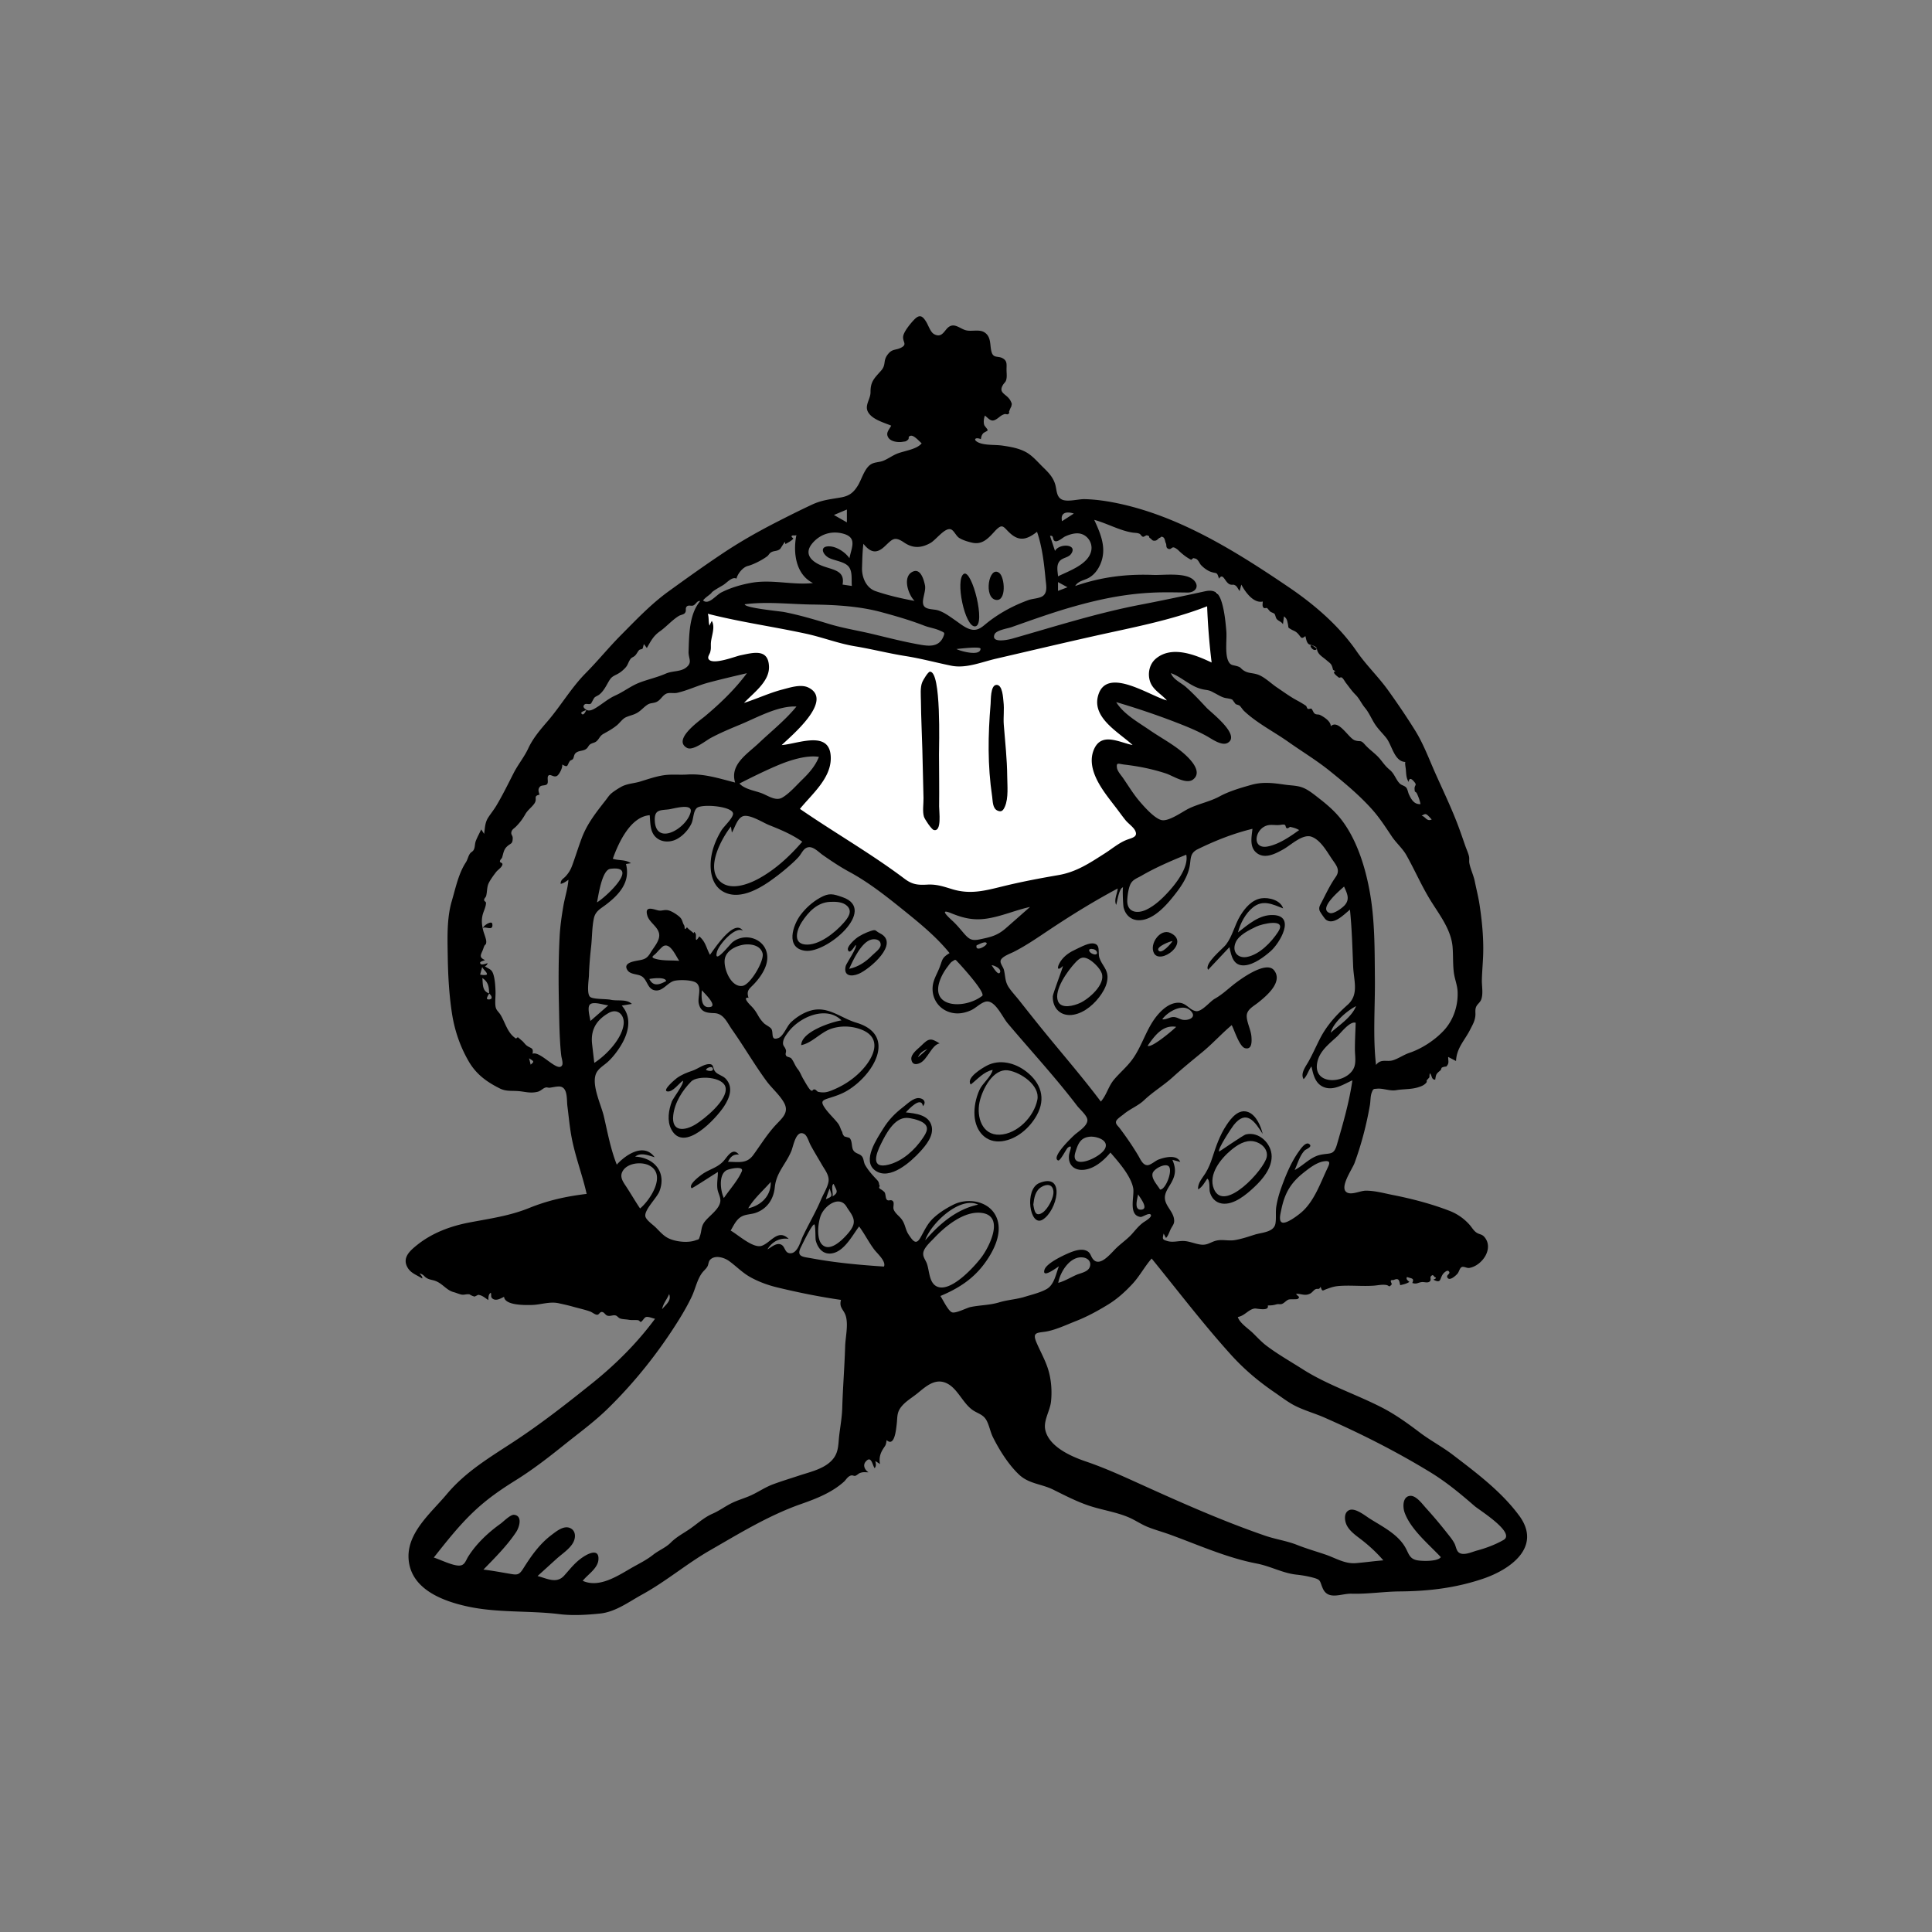 <svg id="SvgjsSvg1033" width="360" height="360" xmlns="http://www.w3.org/2000/svg" version="1.1" xmlns:xlink="http://www.w3.org/1999/xlink" xmlns:svgjs="http://svgjs.com/svgjs"><rect width="100%" height="100%" fill="#808080" stroke="none"/><defs id="SvgjsDefs1034"></defs><g id="SvgjsG1035"><svg xmlns="http://www.w3.org/2000/svg" viewBox="0 0 1024 768" width="360" height="360"><g fill="none" fill-rule="evenodd"><path fill="#ffffff" d="M372.117 194.471 370 229.065c4.539-1.307 33.41-9.802 31.628-1.189-1.28 6.178-9.397 12.86-13.533 17.162a298.457 298.457 0 0 1-11.745 11.56 548.743 548.743 0 0 1 22.338-8.01c5.677-1.896 11.396-3.746 17.213-5.167 2.159-.528 7.99-2.681 10.03-1.213 5.36 3.858-23.724 32.27-27.708 36.276 5.633-2.62 11.402-5 17.268-7.042 4.236-1.474 17.322-7.109 21.07-2.297 4.012 5.148-5.927 16.97-8.684 20.717-3.95 5.37-8.23 10.523-12.72 15.45 18.665 16.764 40.599 31.686 63.942 40.96 17.115 6.8 33.928 8.532 51.988 4.8 18.554-3.834 36.348-11.187 53.263-19.594 9.934-4.938 19.737-10.28 29.076-16.283a398.523 398.523 0 0 1-11.22-14.318c-5.183-6.93-11.554-14.502-14.51-22.752-2.892-8.074 7.96-6.498 13.165-6.06 7.538.636 15.056 1.983 22.443 3.595a364.967 364.967 0 0 1-15.377-11.312c-6.55-5.084-15.287-10.832-19.574-18.146-3.77-6.432 4.504-4.807 8.33-3.965 9.122 2.01 17.998 5.434 26.698 8.774a516.116 516.116 0 0 1 18.974 7.706 197.941 197.941 0 0 1-11.27-10.606c-4.86-4.941-11.413-10.976-13.592-17.78-4.437-13.858 25.41-3.405 30.507-1.266L645.177 186 526.61 217.551c-4.27 1.137-9.616 3.612-14.07 3.744-4.035.12-8.908-1.696-12.842-2.447l-71.52-13.665-56.061-10.712" class="colorFF5678 svgShape"></path><g fill="#000000" class="color000 svgShape"><path d="M796.896 688.215c-4.267 2.442-9.265 4.327-14.005 5.591-2.784.744-7.384 3.039-9.83.936-1.174-1.01-1.443-3.304-2.136-4.633-1.096-2.105-2.655-3.922-4.115-5.782a238.047 238.047 0 0 0-11.074-13.097c-1.826-2.01-5.161-6.7-8.378-6.392-4.01.385-3.914 5.935-2.909 8.771 3.2 9.028 12.885 16.898 19.212 23.7-1.609 2.475-10.443 2.18-12.896 1.601-3.746-.884-4.125-3.551-5.834-6.602-3.998-7.13-12.109-11.118-18.776-15.309-2.43-1.53-7.597-5.765-10.765-4.7-3.002 1.01-2.872 4.846-1.916 7.35 1.444 3.785 5.553 6.41 8.592 8.802 4.052 3.189 7.757 6.659 11.133 10.562-4.867.397-9.716 1.083-14.57 1.483-5.871.484-10.764-2.737-16.17-4.563-5.02-1.697-10.025-3.132-14.963-5.087-5.544-2.196-11.352-2.96-16.945-4.887-21.949-7.559-43.455-17.067-64.606-26.65-10.078-4.568-19.95-9.137-30.45-12.711-7.654-2.605-19.68-7.797-21.51-16.913-.966-4.817 2.553-9.997 3.072-14.81.608-5.66.13-11.89-1.595-17.322-1.52-4.785-4.04-9.217-6.025-13.811-2.313-5.355-.242-5.268 4.251-5.877 5.378-.73 11.654-3.757 16.709-5.728 5.823-2.273 11.596-5.447 16.929-8.712 4.824-2.952 9.021-6.758 12.861-10.89 3.907-4.205 6.436-9.187 10.213-13.495 13.94 17.143 27.188 34.547 42 50.949 6.99 7.742 14.592 14.143 23.207 20.03 3.597 2.46 7.166 5.266 11.085 7.21 4.901 2.432 10.38 3.941 15.417 6.161 19.314 8.51 37.747 17.813 55.765 28.794 8.717 5.311 16.033 11.4 23.708 18.064 2.39 2.075 21.96 14.164 15.314 17.967m-226.567-140.44c-3.121 1.414-6.096 3.25-9.426 4.158.944-5.744 6.304-14.408 13.176-13.455 2.626.364 4.606 2.403 3.453 5.214-1.05 2.554-4.98 3.077-7.203 4.083M353.076 391.982c-3.538 1.953-6.835 3.091-8.91-1.102 1.537-.308 8.518-1.239 8.91 1.102m-5.891-11.855c-2.734-.829-.548-1.7.393-2.702.733-.778 3.16-3.51 4.01-3.961 3.75-1.987 6.65 5.406 8.443 7.806-4.246-.378-8.713.11-12.846-1.143m29.237 25.598c-5.183.879-4.608-5.606-4.453-8.891 1.093 1.334 8.494 8.207 4.453 8.891m17.176-11.2c-6.319 1.066-10.494-9.851-9.361-14.626.996-4.207 5.894-6.556 9.792-7.176 3.778-.602 9.039.22 10.161 4.577.992 3.851-6.38 16.514-10.592 17.225M543.17 559.328c-4.54 1.395-8.99 1.571-13.554 2.94-5.178 1.555-9.97 1.417-15.16 2.475-2.11.43-7.805 3.505-9.864 2.818-2.04-.68-4.992-7.01-6.164-8.656 9.18-3.816 17.012-8.743 23.063-16.784 4.811-6.394 9.971-15.973 6.944-24.226-3.414-9.304-15.182-11.324-23.028-7.437-3.712 1.837-7.391 4.122-10.452 6.923-3.499 3.202-4.875 6.698-7.142 10.647-2.292 3.994-3.9 1.772-6.192-1.62-1.957-2.899-1.702-5.826-4.148-8.687-1.248-1.46-3.18-2.868-3.832-4.753-.413-1.195.457-3.314-.326-4.255-1.101-1.322-2.441.231-3.364-.95-.67-.856-.45-2.811-1.143-3.884a9.621 9.621 0 0 0-2.007-1.563c-.896-.442-1.059-.996-.49-1.661-.713-1.32-.027-1.764-1.552-3.368-2.378-2.5-4.546-4.897-6.239-7.849-.773-1.35-.697-3.354-1.658-4.523-1.319-1.606-3.516-1.365-4.65-3.352-1.01-1.77-.334-4.867-2-6.475-.878-.25-1.757-.497-2.636-.74a3.799 3.799 0 0 1-1.157-2.34c-.925-1.424-1.11-3.097-2.277-4.602-2.236-2.878-5.243-5.537-7.218-8.571-2.076-3.19-.975-3.727 2.631-4.868 3.252-1.031 6.222-1.987 9.237-3.741 13.937-8.111 27.15-29.626 5.028-36.2-8.21-2.438-14.953-8.998-24.056-6.42-3.946 1.119-7.69 3.498-10.633 6.322-2.034 1.953-3.918 7.174-6.415 8.174-4.49 1.798-2.592-2.694-3.866-4.758-.609-.985-3.058-2.12-3.966-3.017a17.586 17.586 0 0 1-2.835-3.678c-1.373-2.413-2.213-3.758-4.193-5.723-.746-.742-4.473-4.574-1.112-4.073-1.361-4.149.625-4.773 3.37-7.804 3.225-3.56 6.554-8.505 6.573-13.492.037-9.575-11.31-13.865-18.435-8.182-1.45 1.157-10.026 12.321-8.27 5.201.945-3.84 9.705-13.864 13.766-11.27-4.551-6.633-15.006 9.473-17.446 12.768-2.078-3.825-2.225-6.818-5.663-9.78-2.799 4.49-1.321-.417-1.938-1.414-1.333-2.154-.601.31-1.324-.456-.9-.953-2.317-1.704-3.275-2.966-1.64 2.226-.985-.169-1.488-1-1.175-1.945-.72-3.071-2.735-4.762-1.466-1.23-4.354-3.138-6.327-3.313-2.275-.202-2.905.67-5.223.025-2.95-.82-6.66-2.08-5.233 2.853 1.037 3.584 5.25 5.62 6.174 9.283.93 3.686-2.716 7.401-4.484 10.423-2.271 3.877-4.128 3.56-8.242 4.435-2.629.559-6.138 1.754-3.883 4.943 1.61 2.28 5.384 1.799 7.51 3.149 2.98 1.892 2.938 6.558 6.743 7.37 4.19.894 6.59-3.771 10.123-4.898 2.512-.801 10.294-.712 12.27 1.174 2.695 2.57.367 7.48 1.045 10.673 1.009 4.735 4.212 5.024 8.263 5.176 4.987.186 6.74 4.974 9.422 8.773 6.282 8.896 11.742 18.38 18.177 27.158 2.849 3.887 7.016 7.345 9.348 11.563 2.88 5.21-1.118 8.214-4.57 11.953-4.508 4.886-7.874 10.446-11.785 15.787-3.475 4.746-7.794 3.564-13.347 3.564 1.237-2.551 2.726-4.142 5.771-3.833-3.184-3.887-5.73.56-7.795 3.022-2.988 3.563-6.883 4.422-10.72 6.765-1.359.828-8.754 6.2-6.507 8.034.255.208 12.497-7.845 13.891-8.584 0 2.973-.65 6.062-.233 9.018.305 2.168 1.83 4.43 1.504 6.683-.615 4.255-6.114 7.607-8.474 10.922-1.777 2.495-1.348 4.463-2.252 7.141-.825 2.443-.392 1.704-2.447 2.459-4.184 1.537-11.227.708-15.016-1.478-2.352-1.356-4.155-3.5-6.066-5.39-1.44-1.424-5.06-3.857-5.459-5.85-.686-3.432 6.127-9.808 7.475-13.348 3.808-9.99-2.722-17.755-12.884-18.322 3.132-2.416 7.014-.596 10.315.326-5.643-7.82-15.282-1.385-20.069 3.93-3.27-8.269-4.848-16.99-6.846-25.614-1.361-5.87-6.542-16.35-4.231-22.395 1.117-2.922 4.27-4.552 6.452-6.578 2.479-2.303 4.602-5.056 6.414-7.907 4.27-6.714 6.735-15.19.856-21.807l5.36-.88c-2.906-2.731-7.49-1.4-11.26-2.21-2.392-.514-9.276-.181-10.873-1.535-1.921-1.628-.69-9.118-.62-11.335.157-5.18.59-10.161 1.162-15.31.542-4.865.433-10.12 1.438-14.9.816-3.878 3.424-5.06 6.433-7.345 7.192-5.465 13.053-12.112 10.597-21.53l2.61-.414c-2.814-2.035-6.455-1.295-9.585-2.37 2.874-8.091 9.231-22.313 19.553-23.079.355 3.617.112 7.918 2.552 10.912 2.778 3.408 7.654 3.752 11.417 1.949 3.415-1.638 6.62-5.108 8.194-8.536 1.065-2.32.873-6.245 2.742-8.084 2.507-2.468 19.787-.98 19.258 3.185-.312 2.448-4.932 6.563-6.224 8.733-2.364 3.971-4.256 8.266-5.124 12.827-1.317 6.926-.554 16.069 6.479 19.71 7.999 4.142 17.747-1.124 24.307-5.674a115.175 115.175 0 0 0 10.381-8.15c1.753-1.54 3.514-3.129 5.06-4.88 1.14-1.295 2.051-3.38 3.455-4.349 3.317-2.288 6.568 1.594 9.375 3.555 4.572 3.195 9.121 6.228 14.029 8.887 9.958 5.394 19.064 12.54 27.868 19.635 8.857 7.137 17.988 14.48 25.162 23.37-4.345 2.673-3.57 3.368-5.503 8.136-1.372 3.383-3.262 6.263-3.48 10.023-.377 6.488 3.788 12.017 10.11 13.453 3.536.804 6.904.16 10.18-1.285 2.545-1.123 5.082-3.889 7.742-4.576 4.944-1.275 8.9 8.065 11.671 11.355 12.308 14.611 25.318 28.645 36.908 43.853 1.283 1.684 5.096 4.974 5.406 7.204.445 3.203-4.593 6.254-6.682 8.09-1.098.964-12.734 11.91-8.827 13.65 1.114.496 4.374-6.22 5.19-6.795 3.051-2.15.743 2.065.561 4.196-.455 5.296 3.183 8.182 8.296 7.51 5.457-.716 10.314-5.023 13.691-9.092 4.231 4.901 10.846 12.31 12.07 18.857.781 4.182-2.838 14.419 3.918 15.272 1.031.13 4.763-2.639 5.459-1.067.58 1.312-3.454 3.555-4.036 3.99-2.486 1.855-3.988 3.843-5.995 6.091-2.356 2.639-5.576 4.862-8.227 7.39-2.793 2.663-8.318 9.897-12.003 6.403-1.852-1.757-1.365-4.053-4.332-5.084-2.702-.939-6.125.251-8.635 1.293-2.827 1.17-12.136 5.447-13.17 8.968-1.424 4.855 6.27-.982 7.638-1.835-1.56 3.96-2.422 9.694-6.395 12.004-3.301 1.92-8.049 3.048-11.67 4.16m-52.769-29.953c2.642-8.491 18.222-23.631 28.069-18.896-11.476 2.405-20.583 10.26-28.069 18.896m5.826 24.317c-3.84-2.14-3.633-8.356-4.973-11.993-.77-2.086-2.309-3.61-1.856-5.926.53-2.715 3.992-5.733 5.835-7.69 5.8-6.163 16.008-14.584 25.344-13.171 11.883 1.798 3.827 17.753-.22 23.246-3.448 4.684-16.737 19.654-24.13 15.534m-27.722-10.385c-12.85-.858-25.658-2.007-38.334-4.366-4.494-.836-8.26-.713-5.688-5.88.85-1.705 5.968-12.393 7.124-12.087.685.182.529 7.528.73 8.37.908 3.782 3.456 7.306 7.752 7.066 7.029-.392 11.56-9.48 15.26-14.358 2.965 3.986 5.111 8.415 8.091 12.334 1.425 1.874 6.384 6.233 5.065 8.921m-75.342-50.445c-2.156 4.947-6.492 9.653-9.508 14.135-1.705-3.61-2.904-11.895 1.14-14.564 1.53-1.009 9.731-2.7 8.368.429m44.57 14.732a80.334 80.334 0 0 1 1.984-5.649c1.257 3.958 1.9 4.075-1.983 5.65m11 4.052c1.56 2.644 4.16 5.244 3.752 8.565-.31 2.516-2.583 5.094-4.207 6.847-2.688 2.9-8.642 8.468-12.536 4.616-3.253-3.217-2.12-12.063-.607-15.683 2.16-5.172 9.88-10.643 13.598-4.345m-7.632-5.418c.894-.355-.984-6.126.76-6.7 1.52 3.466 2.952 4.404-.76 6.7m-24.556-77.663c-.58-2.13-1.907-2.04-1.429-4.672.314-1.726 1.684-3.569 2.723-4.936 2.07-2.726 4.803-4.973 7.757-6.674 6.237-3.59 14.801-5.08 20.385.54-5.22.823-21.223 5.976-21.325 13.116 5.805-1.118 10.37-6.95 16.192-8.786 4.779-1.51 9.961-1.403 14.715.19 13.013 4.358 7.602 15.606.257 22.911-4.36 4.338-9.588 7.576-15.303 9.81-2.645 1.035-4.268 1.149-6.868.63-.487-.098-1.056-1.001-1.64-1.195-1.45-.48-1.03 1.148-2.225.416-1.043-.637-3.267-4.752-3.976-5.93-1.129-1.876-1.655-3.7-3.04-5.411-1.388-1.713-2.063-4.008-3.346-5.558-.616-.746-2.305-.716-2.758-1.443-.68-1.093.186-1.89-.119-3.008m-19.985 83.882c2.958-5.14 8.018-9.502 11.933-13.993.24 7.382-5.053 12.437-11.933 13.993m3.997 2.373c6.108-2.149 9.473-7.291 10.096-13.525.79-7.897 5.749-12.042 8.734-19.136 1.145-2.719 2.479-11.666 6.916-9.105 1.522.878 2.425 4.182 3.218 5.674 1.919 3.61 4.1 7.11 6.136 10.655 1.657 2.887 4.141 5.789 3.41 9.264-.638 3.03-2.69 6.257-3.89 9.114-2.838 6.747-6.565 12.962-9.679 19.56-1.256 2.663-2.743 8.966-6.579 8.934-3.036-.026-2.697-3.345-4.696-4.483-2.523-1.436-5.392 1.297-7.465 2.43 2.387-4.03 6.56-6.313 11.25-5.554-5.616-5.593-9.41 1.954-14.23 3.634-4.568 1.593-12.67-5.918-16.515-8.047 1.471-2.49 2.8-5.538 5.33-7.176 2.4-1.556 5.344-1.317 7.964-2.239m-49.658 51.113c.669-3.22 2.559-5.124 3.757-8.049 1.39 3.546-1.864 5.638-3.757 8.049m97.042 19.762c-.328 10.845-1.214 21.661-1.534 32.51-.147 5.002-1.033 9.774-1.62 14.719-.498 4.182-.245 8.289-2.877 11.862-4.15 5.632-12.219 7.251-18.483 9.338-4.6 1.532-9.253 2.922-13.796 4.624-4.088 1.532-7.382 3.853-11.27 5.674-3.476 1.629-7.23 2.594-10.69 4.33-3.58 1.796-6.41 3.983-10.086 5.582-4.402 1.913-8.03 5.317-11.944 8.02-3.446 2.378-7.092 4.215-10.057 7.206-2.78 2.807-6.299 4.037-9.45 6.53-3.33 2.637-6.817 4.35-10.497 6.418-7.54 4.237-17.71 11.472-26.783 7.356 2.595-3.314 7.906-6.499 8.31-11.065.525-5.949-4.652-3.76-7.65-1.86-4.541 2.877-7.053 6.35-10.51 10.185-4.041 4.482-9.146 1.466-14.09.206 3.38-3.044 6.734-6.116 10.109-9.165 2.85-2.573 7.209-5.356 8.944-8.915 1.24-2.545 1.18-6.032-1.813-7.353-3.348-1.477-7.134 1.638-9.614 3.493-6.582 4.925-10.917 11.17-15.24 18.024-2.298 3.644-3.357 3.365-7.587 2.636-4.482-.772-8.964-1.595-13.483-2.136 5.986-6.148 12.676-12.809 17.404-20.002 1.532-2.331 3.53-8.474-1.137-9.04-1.923-.232-5.752 3.7-7.235 4.76-6.483 4.634-12.716 10.479-17.012 17.244-1.419 2.233-1.864 4.717-4.61 4.902-3.592.243-10.264-3.184-13.728-4.243 6.62-8.346 13.194-16.752 20.93-24.112 7.106-6.763 14.195-11.676 22.507-16.863 8.908-5.561 17.206-11.962 25.384-18.53 7.829-6.289 16.007-12.22 23.213-19.24 14.395-14.025 27.216-30.153 37.833-47.208 2.484-3.99 4.823-8.085 6.844-12.331 1.899-3.988 2.774-8.757 5.337-12.383.885-1.254 2.133-2.185 2.922-3.492.744-1.232.492-2.72 1.627-3.81 2.625-2.52 7.405-1 9.858.766 3.946 2.84 7.138 6.288 11.475 8.666 4.362 2.391 9.08 4.13 13.91 5.305 11.288 2.745 22.48 4.997 33.98 6.665-1.184 4.388 1.722 5.08 2.685 9.028 1.169 4.792-.33 10.819-.476 15.699M339.25 512.512c-2.56-3.802-4.843-7.778-7.359-11.606-1.532-2.33-3.43-4.834-2.121-7.685 2.205-4.806 9.986-5.662 14.208-3.566 9.599 4.763.682 18.383-4.728 22.857m-25.407-86.968c-.884-7.432 1.958-12.705 8.682-16.602 4.792-2.778 8.65 1.018 7.996 6.081-.995 7.714-9.238 16.294-15.529 20.319-.41-3.262-.76-6.533-1.15-9.798m-1.024-21.265c1.983-1.575 7.295.434 9.593.571l-9.482 8.284c-.207-1.895-1.94-7.402-.111-8.855M323.48 332.5c15.992-2.08-2.417 15.083-7.052 17.773.754-3.652 2.607-17.194 7.052-17.773m42.574-30.047c-2.147 8.796-18.841 18.392-19.016 3.984-.064-5.369 2.951-4.935 7.353-5.45 2.51-.293 12.89-3.562 11.663 1.466m-57.663 13.622c-1.874 4.919-3.377 9.965-5.214 14.89-.814 2.18-1.771 3.68-3.287 5.407-1.269 1.445-2.779 1.81-2.729 4.093 1.59-.307 2.834-1.255 4.118-2.168-.311 4.527-1.911 9.399-2.686 13.91-.928 5.412-1.7 10.825-1.988 16.312-.622 11.932-.627 23.82-.365 35.759.134 6.083.194 12.17.522 18.246.164 3.023.35 6.059.723 9.063.152 1.213 1.032 3.796.488 4.932-2.136 4.463-11.598-7.795-15.707-5.996.591-3.396-.772-2.653-3.05-4.323-1.102-.81-1.82-2.186-2.97-2.908a7.215 7.215 0 0 0-1.149-1.001c-.475-.649-.977-.58-1.504.206-4.63-2.767-5.826-8.665-8.31-12.632-1.279-2.04-2.514-2.358-2.732-5.179-.189-2.458.181-4.962.081-7.43-.113-2.784-.276-5.854-1.057-8.55-.906-3.13-2.153-2.874-4.582-4.542.748-.328 1.242-.877 1.48-1.65-.775.139-3.132 1.1-3.718.409-1.152-1.357 1.566-1.538 2.28-2.08-3.047-1.353-2.391-2.465-1.291-4.944.311-.702.608-1.75.873-2.341.578-1.293.91-.474 1.102-2.08.181-1.53-1.176-4.541-1.576-6.172-.67-2.736-1.041-5.1-.439-7.95.488-2.309 1.8-4.399 1.892-6.772.026-.667-.99-.888-1.003-1.531-.02-.94.858-1.354 1.086-2.223.583-2.224.32-4.576 1.317-6.686.897-1.896 2.709-4.348 3.991-6.003.89-1.146 3.07-2.438 3.309-3.951.158-1.003-1.403-.887-1.334-1.643.095-1.023.953-1.354 1.188-2.114.65-2.085.812-4.09 2.49-5.688 2.112-2.012 3.03-1.17 3.117-4.488.042-1.619-1.253-1.868-.559-3.735.377-1.013 1.49-1.611 2.2-2.33 2.112-2.13 3.536-4.022 5.04-6.655 1.33-2.325 3.451-3.679 4.814-5.687 1.774-2.618-.879-3.916 2.722-4.655-.512-1.625-1.056-2.939.291-4.315.85-.868 3.005-.337 3.757-1.34.862-1.153-.412-3.884.887-4.632 1.056-.607 2.637 1.266 4.297.339 1.264-.707 3.174-4.61 2.767-6.043 3.27 1.839 2.455.572 4.02-1.788.35-.529 1.414-.646 1.716-1.18.604-1.068.466-2.156 1.337-3.024 1.45-1.444 3.823-1.073 5.419-2.105 1.319-.852 1.25-1.77 2.301-2.575.9-.687 2.376-.82 3.25-1.53 1.713-1.396 1.73-2.868 3.871-4.07 2.537-1.421 4.784-2.63 7.092-4.516 1.504-1.228 2.932-3.406 4.692-4.217 2.434-1.121 4.33-1.2 6.711-2.8 1.72-1.156 3.348-3.064 5.037-4.04 1.275-.733 2.169-.575 3.775-1.03 2.89-.82 3.595-3.544 5.953-4.653 1.619-.761 3.976-.064 5.754-.464 5.532-1.242 10.997-3.921 16.549-5.405 6.776-1.81 13.6-3.396 20.43-4.997-6.276 8.505-14.268 16.179-22.374 22.934-2.66 2.217-17.24 12.326-9.382 16.643 3.155 1.732 10.008-3.864 12.555-5.232 5.129-2.755 10.441-4.96 15.813-7.188 8.686-3.603 19.998-10.01 29.651-9.495-5.876 7.209-13.211 12.996-19.932 19.365-6.176 5.852-15.482 11.342-12.57 20.921-8.675-2.207-16.467-4.816-25.487-4.238-4.04.259-8.083-.227-12.104.339-4.374.618-8.492 2.082-12.695 3.366-3.325 1.015-6.999 1.095-10.058 2.784-1.478.817-3.306 1.983-4.634 2.996-1.77 1.351-2.173 2.246-3.564 4.026-4.96 6.352-9.76 12.306-12.708 20.044M281.26 436.295c-.271-1.1-.517-2.102-.828-3.358 2.762 1.7 2.762 1.7.828 3.358m-20.867-35.013c-.34.47-1.77.621-2.185.215-.517-.505.842-2.471 1.06-2.89.539.414 1.779 1.769 1.125 2.675m-5.911-12.743 1.097-4.027c.45 1.244 2.473 2.62 2.518 3.805.028.786-3.215.395-3.615.222m1.173 1.841c3.168 2.086 3.5 4.547 3.594 8.147-3.791-1.256-3.247-4.926-3.594-8.147m55.095-142.06c-.32.866-1.677 3.563-2.671 1.677-.318-.604 2.01-1.428 2.671-1.676m-.91-2.94c.784-.706 2.362.172 3.248-.398.62-.4.415-.806.707-1.043.058-.048.902-1.756 1.248-2.144.61-.681 1.943-1.106 2.685-1.722 2.075-1.72 3.246-3.98 4.552-6.28 1.557-2.747 2.054-3.065 4.566-4.323 1.732-.866 3.074-1.927 4.483-3.401 1.624-1.697 1.505-2.912 2.838-4.767.659-.915 1.607-1.029 2.374-1.767.92-.883 1.387-2.119 2.238-3.01.367-.386 1.547-.385 1.77-.715.283-.418.504-2.089.77-2.397l1.523 2.058c2.002-3.52 3.463-6.43 6.81-8.773 3.517-2.46 6.552-6.06 10.186-8.264.817-.495 2.481-.703 3.105-1.433 1.055-1.235.141-2.333.91-3.382.874-1.188 2.566-.226 3.676-.738 1.405-.649 1.807-2.543 3.615-2.335-5.947 7.037-5.873 17.985-6.188 26.774-.137 3.787 2.248 5.696-1.273 8.475-2.995 2.364-7.218 1.662-10.76 3.218-4.446 1.954-9.201 2.993-13.738 4.696-4.693 1.76-8.466 4.844-12.982 6.884-3.982 1.798-6.702 4.354-10.345 6.574-1.354.825-3.451 2.023-5.066 1.037-1.011-.618-2.271-1.633-.951-2.824m67.175-59c.258-1 5.335-3.627 6.584-4.484 1.874-1.289 4.649-4.435 6.741-3.185.725-2.904 3.554-6.135 6.053-6.75 2.773-.684 7.53-3.061 10.257-5.137.797-.606 1.06-1.492 1.997-2.06 1.633-.99 3.252-.45 4.825-1.8.24-.206 2.416-3.799 2.502-3.764.111.385.213.775.301 1.167 1.651-.916 3.122-1.644 4.15-2.813.234-.265-1.279-.954-.801-1.478.585-.643 1.89.076 2.48-.534-1.837 9.124-.469 20.868 8.788 25.494-11.008 1.19-21.76-2.12-32.904-.088-5.334.974-10.757 2.571-15.61 5.025-2.972 1.504-6.774 6.889-9.733 4.274 1.174-1.566 2.966-2.539 4.37-3.867m53.412-26.25c4.117-5.034 10.36-7.026 16.65-5.223 7.361 2.111 4.256 7.255 3.144 12.967-2.124-3.115-6.726-6.204-10.645-6.298-5.556-.132-3.456 4.497-.12 6.156 3.033 1.506 8.235 1.926 10.406 4.667 2.113 2.666 1.303 7.027 1.644 10.171l-4.93-.732c1.38-7.34-4.689-7.695-10.347-9.764-5.718-2.09-10.486-6.213-5.802-11.943m18.44-18.072v6.81l-6.869-3.914c2.29-.965 4.58-1.93 6.868-2.896m18.4 54.422c7.644 2.072 15.235 4.263 22.583 7.121 2.668 1.038 5.591 1.405 8.206 2.577 2.49 1.115 2.864 1 1.978 3.181-2.48 6.114-8.358 5.058-13.507 4.123-8.06-1.464-15.953-3.494-23.912-5.404-7.78-1.865-15.724-3.088-23.386-5.427-7.863-2.398-15.525-4.67-23.613-6.254-2.36-.462-21.032-2.175-20.89-4.126 11.76-1.528 23.866-.023 35.678.136 12.275.165 24.957.846 36.864 4.073m-10.376-23.649c.146-4.204.205-8.42.727-12.6 3.498 4.318 6.656 5.611 11.066 1.564 4.222-3.875 5.164-5.895 10.517-2.252 4.64 3.159 9.03 3.013 13.959.248 3.006-1.687 7.837-8.579 10.997-7.16 1.505.676 2.61 3.402 4.13 4.405 1.907 1.256 4.84 2.128 7.063 2.616 5.252 1.15 8.38-2.227 11.676-5.84 4.78-5.238 4.64-2.196 9.072 1.437 4.942 4.051 9.075 2.072 13.55-1.386 2.727 7.989 3.747 16.713 4.518 25.088.26 2.828 1.23 6.843-1.31 8.843-1.79 1.41-5.59 1.465-7.746 2.244-7.705 2.786-15.109 6.739-21.553 11.799-2.51 1.97-4.7 4.385-8.13 3.936-3.27-.428-6.448-3.165-9.078-4.973-2.854-1.96-5.742-4.186-9.077-5.278-1.953-.64-5.082-.408-6.791-1.581-3.178-2.182.562-7.904-.23-11.745-.599-2.916-2.277-8.996-6.293-7.287-5.977 2.543-2.499 12.471.788 15.57-6.724-1.194-14.168-2.938-20.653-5.154-5.009-1.711-7.382-7.367-7.202-12.494m112.766 20.475c13.803-3.876 26.718-6.49 41.082-7.195 6.359-.313 12.514-.115 18.802-.058 3.62.033 6.377-2.886 3.486-6.244-4.002-4.65-16.21-2.88-21.619-3.088-14.498-.56-27.791 1.088-41.522 5.867 1.452-2.675 4.94-3.022 7.331-4.405 2.932-1.698 4.926-4.495 6.18-7.599 3.259-8.072-.022-15.68-3.432-23.054 6.698 1.802 13.627 5.748 20.361 6.75 1.413.21 2.318.075 3.567.59.767.314 1.009 1.404 1.959 1.642.459.116 1.562-.922 2.08-.775 2.052.58.43.734 1.727 1.573 1.029.666.945 1.524 2.833 1.209.837-.138 1.745-1.433 2.186-1.468.562-.046.432-.73 1.292-.53 1.564.363 1.426 2.378 1.947 3.37.556 1.056-.234 2.46 1.454 3.037 1.261.433 1.578-.9 2.65-.804.652.058 2.004.997 2.579 1.568 1.854 1.842 4.391 3.875 6.883 5.074-.245-.247 1.175-.84.835-.98-.228-.092 1.263.268 1.24.263 1.44.327 2.2 2.536 2.926 3.342 1.338 1.476 3.416 3.035 5.29 3.687 3.24 1.127 3.142-.22 4.325 3.63 2.304-3.622 3.188 2.445 6.045 3.113 1.48.346 1.308-.288 2.652.487.924.53 1.54 2.157 2.235 2.942.3-1.132.597-2.265.895-3.395 2.058 3.899 6.5 10.082 11.373 8.964 0 1.064-.439 2.336.385 3.244.575.635 1.507-.086 1.957.283.393.322 1.333 1.604 1.634 1.815.593.416 1.67.72 2.184 1.134.454.365.679 2.108 1.182 2.737.946 1.184 2.582 1.419 3.355 2.839l.529-4.2c1.535 1.185 1.666 2.106 2.043 3.84.537 2.47-.175 1.891 1.529 2.934 1.674 1.025 2.547.91 4.082 2.69 1.504 1.743 1.518 2.818 3.69 1.001.403 1.344.533 3.082 1.61 4.112.815.779 4.187.812 4.508 2.65-6.334-5.345-2.166 2.773.004.014.458 2.953 2.62 3.907 5.088 6.01 2.302 1.96 2.679 1.818 3.465 5.111-.018-.072 1.157.656 1.242.802-2.243.32 1.234 2.826 1.822 3.285.429.334.988-.465 1.7.076.815.62 1.479 2.028 2.142 2.877 1.798 2.302 3.128 4.28 5.02 6.151 2.041 2.02 3.034 4.574 4.994 6.935 2.175 2.622 3.351 5.637 5.17 8.483 1.729 2.707 4.024 4.88 6.026 7.359 3.191 3.944 4.277 12.632 10.226 12.861-.35.36.136 3.053.193 3.55.281 2.445.094 4.798 1.54 7.013.332-2.527 1.654-1.553 2.802-.226 1.91 2.208.233 1.652.334 3.89.122 2.712.43.614 1.464 2.982.809 1.855 1.252 3.059 1.686 5.117-3.36.267-4.9-2.48-6.141-5.14-.52-1.112-.699-2.942-1.618-3.811-.978-.926-2.322-.999-3.327-2.032-1.93-1.985-2.765-5.08-5.04-7.012-2.568-2.182-3.137-3.213-5.26-5.822-2.35-2.886-5.594-4.913-8.058-7.704-2.468-2.797-2.268-1.27-5.368-2.282-3.297-1.078-8.628-11.444-12.782-7.451.164-2.612-3.747-5.069-5.724-6.015-.855-.409-1.85-.039-2.705-.652-.928-.665-.994-1.947-1.93-2.745.001 0-1.434.348-1.725.201-.592-.3-.597-1.362-1.12-1.711a59.518 59.518 0 0 0-4.71-2.806c-3.733-2.003-7.033-4.469-10.636-6.88-3.087-2.066-6.823-5.797-10.39-6.886-3.117-.95-5.076-.466-7.628-2.371-1.39-1.037-.98-1.386-3.214-2.03-2.127-.615-3.321-.3-4.448-2.554-1.97-3.946-.727-11.648-1.108-16.073-.405-4.696-.886-9.509-2.11-14.075-1.448-5.397-3.361-8.218-9.15-6.947-11.47 2.521-22.801 4.92-34.323 7.133-22.96 4.41-45.526 11.608-67.98 17.998-1.711.488-11.253 2.672-9.304-2.262.898-2.276 6.938-3.124 8.96-3.839 11.098-3.928 22.247-7.93 33.591-11.114m-3.857-10.043-5.03 1.918v-4.663l5.03 2.745m-6.969-24.656c1.457 1.191 4.42-1.675 5.658-2.256 2.117-.991 4.811-1.842 7.176-1.639 4.36.378 7.549 4.67 6.75 9.023-1.352 7.364-11.844 10.846-17.629 13.725-.185-2.61-1.03-5.747.8-8.004 1.589-1.96 4.67-1.818 6.136-3.903 3.69-5.24-6.31-5.714-8.544-1.548l-2.645-7.987c2.128-.353 1.193 1.687 2.298 2.59m10.32-14.415-6.245 4.038c-1.032-4.66 2.485-5.272 6.245-4.038m189.688 162.151c-2.726 1.301-3.408-1.806-5.368-1.94 2.316-1.424 2.316-1.424 5.368 1.94m11.087 67.844c.34 4.466.074 8.983.67 13.431.452 3.384 1.823 6.533 1.969 9.955.32 7.495-2.21 15.127-7.322 20.621-4.835 5.197-11.752 9.67-18.279 11.855-2.94.983-6.01 3.165-8.866 3.971-3.16.893-6.162-1.05-8.769 2.434-1.738-14.942-.468-30.555-.605-45.591-.137-15.069.025-30.143-2.524-45.05-2.27-13.275-6.746-28.208-14.995-39.069-3.35-4.41-7.476-8.022-11.827-11.404-2.258-1.754-4.516-3.63-7.03-5.015-3.87-2.133-7.166-1.838-11.375-2.446-6.023-.87-11.622-1.604-17.668.092-5.628 1.58-11.826 3.378-16.868 6.122-5.021 2.734-10.853 3.86-16.066 6.309-3.546 1.666-10.912 7.23-14.847 6.23-3.808-.972-9.446-7.435-11.878-10.33-3.108-3.701-5.679-7.99-8.436-11.971-.967-1.398-2.941-3.559-3.193-5.353-.437-3.116.811-2.098 3.787-1.75 7.653.898 14.85 2.318 22.185 4.727 3.65 1.198 10.786 6.047 14.436 3.141 5.573-4.436-2.895-12.06-5.996-14.622-5.285-4.365-11.429-7.606-17.062-11.485-5.985-4.121-13.898-8.509-17.75-14.855 11.247 3.32 22.483 7.122 33.401 11.403 4.996 1.958 9.934 4.027 14.625 6.631 2.636 1.462 7.96 5.418 11.134 3.523 6.899-4.118-8.946-16.079-11.232-18.523-3.553-3.798-7.033-7.56-10.938-11.006-2.634-2.325-6.772-3.96-7.997-7.389 4.372 1.583 7.907 4.683 12.001 6.79 2.143 1.103 4.099 1.738 6.466 2.076 2.524.361 2.825.763 4.813 1.766 1.548.783 3.14 1.828 4.878 2.36 1.238.38 3.402.445 4.485 1.148.554.79 1.125 1.566 1.716 2.329a22.4 22.4 0 0 1 1.951.672c.96.856 1.53 2.037 2.464 2.92 6.78 6.412 15.85 11.001 23.452 16.373 7.192 5.082 14.824 9.68 21.732 15.225 7.949 6.384 16.199 13.245 22.96 20.9 3.821 4.326 6.962 9.231 10.172 14.015 2.324 3.464 5.704 6.337 7.712 9.909 4.38 7.787 8.015 16.204 12.73 23.866 4.804 7.806 11.063 15.563 11.784 25.065m-64.615 45.181c1.31-5.404 8.7-11.714 13.423-14.097-2.38 5.889-8.722 9.904-13.423 14.097m12.186 18.852c-4.028 8.357-21.74 9.313-19.337-3.055 1.177-6.06 6.175-9.778 10.465-13.743 1.983-1.832 6.84-8.388 9.91-7.332-.144 4.713-.421 9.447-.411 14.16.006 3.147.799 7.012-.627 9.97m-5.12-96.325c1.635 3.67 3.263 6.727.231 10.01-1.368 1.482-5.826 4.725-7.843 4.005-6.474-2.31 5.87-12.364 7.613-14.015m-39.16-32.659c1.56-.085 3.074.147 4.615.052 1.535-.095 1.697-.368 3.12-.173l.45.655c.194 1.464.964 1.623 2.307.478 1.868.415 3.083.693 4.869 1.702-4.82 3.476-10.689 7.517-16.6 8.685-9.34 1.843-6.76-10.958 1.24-11.399m-143.21 78.172c-.97 1.949-3.755-2.92-4.445-3.827 1.286-.004 5.424 1.861 4.444 3.827m75.06-51.294c7.258-4.235 15.878-7.955 23.673-11.107 1.37 6.604-5.314 15.13-9.432 19.648-3.329 3.655-7.343 7.445-11.857 9.548-4.88 2.274-10.215 1.275-9.978-5.105.087-2.332.618-6.084 1.567-8.215 1.224-2.748 3.538-3.319 6.027-4.77m-98.11-120.129c1.08-.063 12.814-1.58 12.752-.12-.185 4.389-11.575.942-12.753.12m-82.982 84.738c6.198-7.647 16.204-15.902 16.35-26.59.216-15.728-17.238-7.88-26.013-7.227 4.64-4.559 27.957-23.686 14.165-30.48-3.964-1.952-9.599-.044-13.577.979-7.058 1.815-13.62 4.959-20.554 7.146 4.955-5.274 13.515-11.268 13.235-19.255-.343-9.723-8.324-7.372-15.225-5.946-2.652.55-14.5 5.262-16.725 2.062-.815-1.172.504-2.661.783-3.705.494-1.846.341-2.49.358-4.377.034-3.805 2.562-8.692.5-12.231-.471.804-.875 1.64-1.21 2.51-.68-2.06-.224-4.244-.904-6.303 17.229 4.406 34.756 6.818 52.093 10.579 8.777 1.904 17.037 5.182 25.934 6.658 8.973 1.487 17.79 3.764 26.78 5.183 8.201 1.293 16.059 3.448 24.181 5.1 7.918 1.61 16.038-1.92 23.766-3.707 17.309-4.003 34.612-8.104 51.944-11.988 20-4.484 40.805-8.318 59.95-15.796a350.93 350.93 0 0 0 2.385 29.814c-8.454-3.997-21.001-9.209-29.548-2.057-3.42 2.861-4.475 7.802-3.123 12.003 1.472 4.574 5.98 6.698 8.953 10.14-9.051-2.32-32.402-18.68-36.558-2.143-2.936 11.68 11.384 19.224 18.386 25.798-6.954-1.361-16.265-6.92-20.348 2.014-3.528 7.724.722 16.128 5.075 22.498 2.359 3.452 5.012 6.7 7.52 10.044 1.326 1.77 2.62 3.563 4.014 5.28 1.398 1.722 4.034 3.525 5.014 5.378 1.972 3.737-2.008 3.965-5.102 5.315-3.864 1.686-7.182 4.517-10.715 6.773-8.091 5.166-15.163 9.964-24.724 11.615-9.844 1.7-19.323 3.474-29.037 5.845-9.684 2.363-17.59 4.633-27.488 1.58-4.513-1.393-8.19-2.631-12.976-2.37-5.028.276-7.968.015-12.102-3.1-17.788-13.397-37.097-24.39-55.457-37.039m-32.07-13.45c6.875-3.45 13.796-6.916 20.898-9.88 5.878-2.455 14.804-5.314 21.24-4.238-1.815 4.66-5.125 8.483-8.676 11.914-3.14 3.035-7.063 7.615-10.862 9.733-3.45 1.922-7.465-1.123-10.868-2.399-3.74-1.4-8.885-2.054-11.732-5.13m1.728 17.402c3.426-1.423 10.789 3.354 13.905 4.596 6.124 2.442 12.281 4.992 17.678 8.844-6.59 7.616-14.053 14.579-22.92 19.47-5.835 3.219-15.669 6.91-21.173 1.066-6.914-7.343 1.398-22.305 6.293-28.598l.488 3.229c1.562-2.5 2.754-7.37 5.729-8.607m125.776 65.18c-4.274.9-5.727.087-8.549-3.19-1.907-2.216-3.781-4.517-5.932-6.51-2.195-2.032-7.615-6.934-.71-4.111 6.296 2.572 11.688 3.858 18.614 2.85 7.919-1.151 15.302-4.5 23.11-6.195-4.28 3.746-8.53 7.529-12.818 11.264-4.53 3.945-7.959 4.68-13.715 5.892m.977 30.123c-9.367 7.049-28.224 6.286-21.877-9.223.964-2.356 2.313-4.573 3.874-6.58.52-.67 1.447-2.058 2.188-2.508 2.072-1.257 1.497-1.409 3.489.687 1.718 1.807 15.148 16.573 12.326 17.624m-2.777-26.95c.858-.278 4.473-2.374 5.297-1.214.834 1.174-6.254 5.236-5.297 1.215m68.19 107.503c-2.107 5.04-18.962 12.335-15.822 2.176 1.39-4.5 2.702-7.906 7.95-8.248 3.027-.196 9.726 1.635 7.871 6.072m30.235-68.29c2.775-4.04 11.938-9.503 15.85-3.478 1.885 2.903-2.69 4.39-5.455 3.644-1.485-.403-2.7-1.29-4.315-1.357-2.076-.085-4.105 1.544-6.08 1.191m7.356 4.01c-1.887 1.91-13.266 11.486-15.11 10.01 3.717-5.313 7.984-11.246 15.11-10.01m-18.585 96.898c-3.951.224-1.978-5.731-1.596-8.112.956 1.659 5.986 7.864 1.596 8.112m10.04-10.673c-1.278-2.274-4.722-5.66-3.944-8.587.596-2.237 5.972-5.246 8.223-3.962 2.99 1.706-1.344 12.927-4.279 12.55m93.762-23.853c-1.69 5.824-3.442 4.321-8.742 5.45-5.318 1.132-8.994 5.647-13.675 8.069 1.626-3.438 2.635-7.627 5.357-10.417.63-.644 4.488-1.916 2.29-3.408-1.922-1.304-4.685 2.928-5.51 4.082-4.055 5.677-6.89 12.61-9.232 19.142-1.152 3.208-2.074 6.477-2.619 9.846-.486 3.002.038 6.144-.457 9.068-.797 4.71-7.194 4.734-11.041 5.948-3.483 1.099-6.95 2.29-10.565 2.883-3.134.514-6.386-.422-9.423.196-3.289.668-4.766 2.62-8.505 2.178-3.047-.359-5.899-1.76-8.988-1.9-2.89-.13-5.774.869-8.648.055-2.9-.822-2.76-1.14-2.1-3.99.412.77.825 1.539 1.238 2.307 1.156-.907 1.956-3.67 2.664-4.968 1.099-2.01 1.994-2.705 1.587-5.208-.6-3.698-3.934-6.328-4.69-9.845-.789-3.67 1.924-6.67 3.528-9.733 2.192-4.193 2.163-7.303.326-11.64 1.385.366 2.77.732 4.156 1.1-1.899-4.123-8.339-2.452-11.568-1.231-1.623.613-4.195 3.025-5.942 2.964-2.4-.085-3.651-3.24-4.682-4.977-2.985-5.027-6.392-9.991-9.922-14.658-.971-1.284-2.243-2.109-1.908-3.572.286-1.241 3.069-3.001 3.972-3.766 3.386-2.863 7.696-4.45 10.876-7.464 4.807-4.554 10.35-7.817 15.264-12.281 5.12-4.65 10.395-8.922 15.73-13.317 5.404-4.45 10.085-9.696 15.45-14.193 1.39 2.52 4.083 11.539 7.162 12.237 3.591.813 3.484-3.435 3.306-5.992-.255-3.643-2.277-7.183-2.503-10.66-.242-3.72 3.337-5.382 6.037-7.533 4.172-3.324 13.404-10.893 8.442-17.124-4.276-5.366-18.178 4.923-22.01 8.017-3.256 2.63-5.772 5.007-9.438 7.081-2.579 1.457-6.904 7.063-9.96 6.545-3.635-.615-5.055-4.585-9.502-4.454-4.346.127-8.037 3.257-10.732 6.4-6.092 7.103-8.185 16.607-13.737 24.012-2.737 3.65-6.287 6.664-9.256 10.119-3.26 3.79-3.953 8.158-7.168 11.868-9.2-12.256-19.224-23.861-28.925-35.715-4.846-5.92-9.59-11.91-14.331-17.912-1.777-2.25-3.781-4.36-5.408-6.724-2.229-3.236-1.828-5.835-2.703-9.444-.387-1.6-2.204-3.516-1.718-5.045.655-2.054 5.247-3.667 6.904-4.507 6.763-3.433 12.897-7.724 19.204-11.919 11.678-7.766 23.492-15.048 35.913-21.682-.214 2.858-2.074 5.82-.825 8.687.582-1.65 1.503-8.998 3.705-9.313-.422.06-.075 9.423.266 10.76 1.016 3.99 3.965 6.717 8.186 6.69 8.036-.052 15.239-8.794 19.7-14.585 3.02-3.921 5.92-8.481 6.984-13.389.957-4.406-.095-7.47 4.485-9.708 9.399-4.59 18.872-8.33 28.923-10.764-.45 4.331-1.706 9.664 2.23 12.78 4.347 3.438 10.033.373 14.124-1.902 4.053-2.253 10.302-8.442 15.062-6.644 4.682 1.768 7.94 7.64 10.562 11.54 2.309 3.436 4.823 5.914 2.148 9.745-2.998 4.293-4.949 8.483-7.35 13.146-.924 1.793-1.805 2.962-1.152 4.798.211.597 2.618 4.145 3.272 4.654 4.17 3.245 9.801-2.928 12.778-5.271 1.05 10.09 1.285 20.137 1.708 30.259.31 7.413 3.18 14.712-2.903 20.131-6.082 5.418-11.159 10.98-14.866 18.315-1.98 3.92-3.756 7.941-5.898 11.779-1.43 2.564-4.45 6.323-2.602 9.341 1.949-1.85 2.53-4.662 4.153-6.747.973 4.328 1.953 9.13 6.531 10.965 5.268 2.11 10.503-1.542 15.169-3.574-1.673 11.571-4.936 22.816-8.188 34.02m-5.385 13.3c-3.615 7.727-6.88 17.043-13.556 22.733-1.466 1.25-7.695 6.126-10.065 5.31-2.012-.695-.905-4.76-.554-6.502 1.779-8.842 4.856-14.406 12.026-20.047 2.967-2.335 6.777-5.32 10.604-5.896 4.12-.62 2.933 1.433 1.545 4.402m101.974 183.406c-9.373-12.746-22.621-22.651-35.14-32.227-5.672-4.337-11.92-7.59-17.65-11.929-6.478-4.905-13.057-9.637-20.313-13.333-13.756-7.01-28.763-11.896-41.745-20.185-6.331-4.042-13.257-7.949-19.21-12.487-2.614-1.994-4.923-4.543-7.286-6.827-2.195-2.122-6.908-5.202-7.781-8.307 3.653-.598 5.73-4.142 8.991-4.504 1.074-.12 7.804 1.66 6.884-1.604 2.44-.06 2.725-.097 4.77-.631.848-.222 1.852.124 2.71-.18 1.31-.462 2.202-1.798 3.525-2.31.941-.364 4.435.042 4.965-.41 1.447-1.236-.09-1.127-.953-2.67 2.81-.072 4.741 1.348 7.56-.162.857-.46 1.583-1.52 2.415-2.069 1.474-.975 2.007.536 3.017-1.487.945 2.791.92 2.02 3.197 1.198 2.27-.818 3.908-1.408 6.492-1.613 6.174-.488 12.37.261 18.515-.177 2.248-.161 4.17-.672 6.403-.377 1.966.258 1.374 1.626 3.009-.217.38-.428-.848-1.6-.26-2.215.26-.273 1.106-.081 1.427-.22 2.873-1.255 2.886.497 3.396 2.78 1.685-.395 3.404-.752 4.868-1.74-.74-.66-1.977-1.389-1.263-2.594 2.43.92 4.019.496 2.804 3.163 2.445.808 2.902-.245 5.098-.476 1.3-.136 3.112.67 4.194-.367 1.182-1.132-.682-2.363 1.488-3.337.446.227.775.569.99 1.025 1.173.355.962.816-.631 1.384 4.268 2.213 3.265-.26 5.058-2.877.414-.603 2.268-2.477 3.113-1.572 1.281 1.372-1.335 1.809-.774 3.173.972 2.365 4.363-.666 5.404-1.864.788-.905 1.109-2.64 1.958-3.317 1.179-.94 2.876.512 4.352.252 6.745-1.182 13.114-10.25 8.033-16.32-1.365-1.632-2.521-1.308-4.148-2.338-1.609-1.017-2.511-2.778-3.802-4.232a27.29 27.29 0 0 0-10.675-7.393c-9.558-3.687-19.856-6.376-29.892-8.355-4.648-.916-9.595-2.318-14.354-2.308-2.804.005-7.026 2.186-9.647 1.141-5.096-2.03 2.385-12.425 3.62-15.782 3.626-9.864 6.362-20.38 8.156-30.735.351-2.027.216-4.652.946-6.583.838-2.22 1.018-1.906 2.811-2.086 3.24-.328 6.783 1.371 10.157.784 3.739-.65 7.78-.348 11.555-1.505 1.735-.53 3.344-1.108 4.486-2.573.36-.459-.04-.86.187-1.18.07-.102 1.361-1.494 1.403-1.574-.013-.72.05-1.435.188-2.142 1.308 1.086.663 3.364 2.868 3.417.393-2.43.397-2.919 1.991-4.285-.121.105 1.2-1.019 1.031-.9.08-.431.24-.836.476-1.21a5.723 5.723 0 0 1 2.361-.572c1.723-1.772 1.008-2.717 1.008-5.102l4.17 2.167c.337-7.066 4.64-10.935 7.498-16.66 1.218-2.44 2.459-4.348 2.75-7.29.168-1.699-.27-3.197.433-4.797.637-1.452 2.064-2.234 2.66-3.816 1.173-3.112.298-7.085.362-10.317.09-4.482.537-8.95.684-13.43.287-8.795-.597-17.833-1.913-26.526-.63-4.158-1.682-8.192-2.509-12.306-.68-3.382-2.307-6.554-2.889-9.7-.242-1.307.132-2.48-.262-3.926-.52-1.9-1.388-3.769-2.033-5.635-1.508-4.36-3-8.713-4.695-13.005-3.287-8.318-7.134-16.386-10.789-24.544-3.516-7.845-6.428-15.933-10.982-23.259-4.486-7.215-9.315-14.309-14.26-21.215-5.149-7.193-11.66-13.373-16.653-20.632-9.377-13.63-22.455-24.86-36.138-34.134-28.235-19.138-58.747-38.246-92.604-44.808-5.103-.988-10.271-1.674-15.471-1.802-3.227-.08-8.573 1.48-11.628.388-3.422-1.223-3.11-5.066-3.965-8.081-1.102-3.875-3.586-6.414-6.408-9.154-2.97-2.883-5.665-6.252-9.37-8.213-3.753-1.986-8.18-2.729-12.34-3.33-3.713-.537-9.26-.035-12.653-1.653-3.09-1.474-1.564-3.01 1.329-1.747.212-1.276.383-2.1 1.201-3.086.41-.496 2.35-1.191 2.397-1.653.055-.542-1.572-2.084-1.805-2.782-.5-1.504-.216-3.587.378-4.998 2.917 2.593 3.762 3.741 7.019 1.263 1.375-1.047 1.797-1.508 3.39-2.036.432-.144 1.4.3 1.778.05 1.439-.947.115-.724.8-1.844-.173.283 1.036-2.695.978-2.072.147-1.586.616-1.098-.341-3.047-1.876-3.812-6.651-3.968-4.217-8.318.957-1.711 1.8-1.541 2.07-4.023.145-1.334-.035-2.864-.041-4.221-.012-2.776.51-4.72-2.09-6.132-2.5-1.36-4.806.132-5.82-3.24-1.064-3.537.007-8.072-3.825-10.495-2.8-1.77-6.844-.256-9.938-1.122-3.101-.867-5.953-4.04-9.1-1.604-2.236 1.732-3.422 5.988-7.635 3.687-1.902-1.039-2.948-4.524-4.148-6.479-1.91-3.115-3.442-4.241-6.382-1.206-1.812 1.871-5.633 6.427-5.866 9.018-.257 2.86 2.238 4.055-.895 5.747-3.116 1.683-4.864.449-7.394 3.866-2.509 3.39-.567 5.262-3.473 8.506-3.634 4.054-5.567 5.804-5.516 11.266.035 3.746-3.275 6.982-1.344 10.536 2.164 3.984 8.48 5.64 12.31 7.261-1.28 2.362-3.033 3.877-1.54 6.308 1.351 2.202 5.172 2.66 7.541 2.26 1.593-.268 1.65-.027 2.904-1.148.822-.733-.305-1.649 1.387-2.055 1.8-.435 4.676 3.095 5.845 3.977-2.613 3.39-9.79 4.025-13.586 5.744-2.313 1.048-4.44 2.599-6.796 3.536-2.137.85-4.738.653-6.676 1.968-3.346 2.272-4.739 7.9-6.79 11.21-2.322 3.745-4.573 5.484-9.027 6.262-5.558.97-10.033 1.359-15.216 3.78-6.33 2.955-12.568 6.076-18.784 9.262-10.026 5.139-19.34 10.414-28.65 16.63-9.74 6.503-19.214 13.29-28.612 20.086-9.296 6.72-17.1 14.989-25.175 23.117-6.527 6.57-12.255 13.661-18.757 20.229-7.676 7.756-13.322 17.544-20.439 25.771-3.894 4.501-7.62 8.927-10.063 14.23-1.98 4.298-5.424 8.515-7.723 13.024-2.937 5.765-5.717 11.439-9.015 17.013-1.353 2.287-2.961 4.25-4.39 6.434-1.829 2.796-1.72 5.497-2.213 8.72l-1.541-2.358c-.932 2.035-2.058 4.036-2.865 6.12-.515 1.329-.434 3.216-.951 4.379-.65 1.46-1.44 1.266-2.248 2.482-.865 1.3-1.144 3.047-2.055 4.441-3.941 6.028-5.457 13.676-7.482 20.554-2.716 9.227-2.287 19.832-2.14 29.346.157 10.05.706 20.099 2.217 30.042 1.369 9.005 4.295 17.642 8.876 25.538 3.992 6.88 9.496 10.888 16.547 14.412 3.238 1.619 6.243 1.119 9.641 1.377 3.723.283 6.262 1.294 10.2.405 1.89-.427 2.785-1.803 4.286-2.262.93-.283 1.43.18 2.322.072 1.276-.155 3.93-.78 5.314-.63 4.307.47 3.584 6.98 4.008 10.304.652 5.121 1.13 10.297 2.009 15.385 1.85 10.702 5.842 20.699 8.201 31.216-10.936 1.334-20.317 3.375-30.567 7.514-10.283 4.152-20.68 5.561-31.502 7.625-10.124 1.93-19.862 5.539-27.966 12.076-3.798 3.062-7.744 6.646-4.955 11.69 1.784 3.225 4.999 4.045 7.774 5.92.561-.71-1.06-2.213-1.358-2.63 2.333.479 2.262 1.568 3.966 2.516 1.489.828 2.708.799 4.338 1.384 3.98 1.43 5.936 4.998 9.87 6 1.238.314 2.857 1.068 4.122 1.282 1.52.257 2.659-.409 4.2-.127.832.548 1.73.94 2.698 1.174.633-.294 1.26-.604 1.876-.932 2.214.23 3.581 1.622 5.38 2.767.12-1.442-.053-2.94 1.311-3.88.533 1.402-.328 2.29 1.126 3.254 1.842 1.223 4.261-.303 5.91-1.077.467 4.66 11.254 4.385 14.673 4.318 4.735-.091 9.465-1.97 14.242-.921 2.437.534 5.038 1.092 7.464 1.786 2.92.834 6.452 1.58 9.327 2.633 1.144.42 2.544 1.76 3.761 1.67.97-.072 1.229-1.501 2.357-1.46 1.276.046 1.705 1.468 2.81 1.896 1.653.639 3.173-.577 4.744.037.565.22 1.33 1.167 2.053 1.476 1.097.468 3.269.474 4.49.7 1.73.32 3.281.104 4.764.21 1.196.086 1.17.89 1.742.943.657.059 1.8-2.198 2.682-2.529 1.284-.482 3.615.667 4.925.868-9.49 12.862-20.93 24.23-33.332 34.184-13.377 10.738-27.076 21.462-41.421 30.88-13.025 8.552-25.633 15.948-35.731 28.02-8.515 10.179-22.07 21.07-19.98 35.824 2.088 14.74 18.095 20.74 30.921 23.554 16.132 3.54 32.738 2.115 48.913 4.105 6.898.85 14.562.396 21.506-.327 8.201-.854 15.23-6.206 22.28-10.076 12.683-6.962 23.525-16.276 36.017-23.455 15.64-8.99 31.117-18.514 48.264-24.534 7.977-2.8 16.19-5.997 22.624-11.758.958-.857 1.671-2.151 2.753-2.858 1.84-1.2 2.332.017 3.4-.347.821-.28 1.617-1.167 2.327-1.433 1.8-.674 2.602-.396 4.617-.396-1.73-.996-3.312-3.566-1.517-5.66 3.072-3.588 3.602 2.145 4.756 3.473.979-1.258.604-2.377.354-3.806l2.481 1.638c-.57-2.766-.028-5.313 1.437-7.723 1.351-2.22 1.685-1.908 2.057-4.986 4.197 3.83 5.017-5.467 5.395-8.857.365-3.287.004-5.647 2.166-8.522 2.32-3.086 5.85-5.037 8.796-7.434 4.654-3.79 9.775-8.574 16.21-4.94 5.082 2.869 7.846 9.901 12.613 13.514 2.89 2.193 5.943 2.415 7.786 5.814 1.49 2.748 1.974 6.037 3.38 8.858 3.409 6.84 8.315 14.666 13.912 19.911 5.21 4.884 11.898 4.859 17.995 7.887 6.035 3 12.306 6.248 18.695 8.42 6.977 2.374 14.501 3.384 21.294 6.259 3.494 1.48 6.619 3.707 10.144 5.123 3.802 1.527 7.807 2.604 11.66 4.002 15.263 5.545 30.2 12.343 46.235 15.416 7.112 1.363 13.696 5.065 20.86 5.845 3.073.334 5.58.757 8.587 1.526 4.717 1.206 3.718 1.847 5.456 5.78 2.86 6.476 9.841 2.641 15.223 2.803 8.615.26 17.099-1.133 25.7-1.2 15.042-.114 29.525-1.81 44.076-6.748 14.608-4.958 31.24-16.906 19.1-33.414" fill="#000000" class="color000 svgShape"></path><path d="M631.321 169.398c.206.206.69.331 0 0M366.363 445.196c3.267-3.31 17.167-2.642 18.218 3.28 1.171 6.611-11.25 16.596-15.795 19.395-5.85 3.603-12.99 4.278-11.952-4.767.784-6.832 4.877-13.194 9.529-17.908m11.48-6.816c.423 1.832-2.7 1.209-3.561.774-.406-.832 3.136-2.612 3.56-.774m-23.97 12.123c2.772.249 5.949-4.199 8.04-5.714.925 1.43-5.171 9.284-5.842 11.076-1.675 4.478-2.607 10.136-.324 14.603 6.675 13.053 23.755-5.587 28.027-12.098 2.989-4.553 5.058-10.2.836-14.662-1.503-1.59-3.986-2.03-5.382-3.542-1.838-1.986-.392-4.551-4.087-4.118-2.55.3-5.611 2.6-8.09 3.433-2.988 1.002-5.674 2.042-8.282 3.9-.588.42-8.321 6.814-4.896 7.122M549.82 454.884c-1.743 8.968-10.63 18.168-19.98 18.525-9.312.355-12.327-9.4-10.683-17.177 1.402-6.632 7.134-18.154 15.312-16.884 6.429.997 16.844 7.849 15.35 15.536m-5.93-14.989c-5.903-4.568-14.06-6.682-20.903-3.057-2.244 1.188-11.2 6.43-8.475 9.979 3.675-2.848 6.847-6.8 11.622-7.747-.803 3.702-5.389 7.032-7.005 10.637-1.889 4.21-2.922 9.03-2.613 13.659.551 8.236 6.068 14.636 14.609 13.504 7.82-1.037 14.656-7.03 18.386-13.768 4.98-8.997 2.175-17.176-5.62-23.207M489.062 475.27c-4.204 6.224-10.614 12.08-18.025 14.002-9.595 2.488-6.9-5.441-4.032-11.131 2.535-5.03 6.884-13.685 13.507-13.638 2.248.014 6.434 1.101 8.404 2.303 3.883 2.37 2.359 5.189.146 8.464m-8.955-13.68c1.509-1.68 8.189-8.884 9.084-3.269 1.918-2.224.405-4.069-2.05-4.304-2.963-.283-6.202 3.016-8.34 4.655-4.4 3.372-7.787 6.825-10.703 11.553-3.215 5.212-11.412 16.991-4.238 22.163 7.754 5.59 19.04-4.734 23.896-10.058 3.105-3.406 7.218-8.407 6.037-13.401-1.45-6.134-8.585-6.778-13.686-7.339M447.021 361.279c-4.339 4.95-13.153 12.164-20.416 11.314-6.624-.775-4.038-8.21-1.694-11.808 3.522-5.408 8.24-10.485 15.057-10.78 2.943-.128 6.757-.068 9.036 2.16 3.113 3.044.31 6.5-1.983 9.114m-.461-13.755c-5.083-1.756-7.08-2.425-12.02.367-3.967 2.242-7.485 5.41-10.207 9.009-4.074 5.386-8.183 17.501 2.278 19.016 11.475 1.663 38.77-21.884 19.949-28.392M462.2 378.434c-3.301 3.372-7.422 6.123-12.126 7.062 1.99-4.44 6.433-14.14 11.701-15.491 2.427-.624 5.194.193 4.995 2.958-.145 2-3.268 4.14-4.57 5.471m4.25-11.736c-2.734-1.37-1.872-2.306-5.052-1.231-2.506.846-5.667 2.315-7.754 4.007-1.138.924-4.683 4.198-4.25 5.864.787 3.028 3.431-1.612 4.126-2.504 1.191.97-4.9 9.686-5.262 11.12-1.35 5.342 2.842 5.907 6.951 4.16 5.541-2.356 21.95-16.05 11.24-21.416M547.693 510.428c.41-3.54.99-7.285 4.24-9.273 2.928-1.793 5.96-1.533 6.394 2.143.404 3.414-2.941 9.477-5.647 11.34-3.767 2.593-4.493-.64-4.987-4.21m4.84 8.058c7.735-4.526 12.61-25.283-1.648-19.466-8.102 3.306-5.122 23.427 1.648 19.466M486.473 432.411c1.22-2.5 2.615-3.33 5.089-4.424-1.65 1.557-3.334 2.996-5.089 4.424m1.785-6.16c-1.752 1.757-5.767 4.437-5.204 7.456.513 2.756 2.618 2.598 4.527 1.739 4.003-1.8 6.231-9.679 10.419-10.417-4.645-2.944-5.73-2.807-9.742 1.221M488.873 269.769c.223 8.39.42 16.78.604 25.172.065 2.95-.639 7.153.246 9.978.39 1.244 3.925 6.638 5.179 6.987 4.387 1.221 2.82-9.778 2.85-12.486.107-9.137-.027-18.284-.064-27.421-.02-4.709 1.309-44.191-4.8-43.999-1.053.034-3.646 4.548-4.036 5.453-1.228 2.842-.776 7.055-.748 10.085.083 8.74.537 17.492.769 26.23M525.866 294.229c.344 2.32.163 6.188 2.775 7.391 2.272 1.046 3.143-.198 3.993-2.142 1.954-4.472 1.249-11.31 1.213-15.933-.072-9.164-1.104-18.289-1.817-27.418-.314-4.006.337-8.03-.163-12.22-.22-1.84-.44-9.24-3.849-8.895-3.083.31-2.805 8.066-2.973 10.064-1.398 16.634-1.64 32.549.82 49.153M671.386 485.239c-1.307 6.68-22.626 29.943-27.994 16.933-3.185-7.72 3.719-16.123 9.102-20.591 3.332-2.766 7.494-5.48 12.035-4.642 3.855.712 7.686 4.057 6.857 8.3m-11.009-11.983c-1.506.356-14.092 9.194-14.207 9.078-1.093-1.097 6.845-12.93 7.662-13.965 6.73-8.527 11.197-2.07 15.406 4.632-.896-4.003-3.362-9.815-7.483-11.508-5.203-2.137-9.261 3.138-11.764 6.931-3.538 5.361-5.488 11.182-7.454 17.232-.938 2.885-2.006 5.5-3.593 8.102-1.567 2.567-4.309 5.397-3.904 8.644 2.228-1.238 3.411-3.662 4.814-5.66 1.566.635 1.028 5.627 1.346 6.898.799 3.193 2.98 5.692 6.355 6.241 6.29 1.023 13.078-4.795 17.283-8.747 4.43-4.164 9.2-9.872 9.162-16.281-.04-6.696-6.626-13.253-13.623-11.597M677.427 365.913c-3.568 5.46-9.83 12.007-16.454 13.276-4.863.931-8.07-2.673-6.117-7.538 1.65-4.112 7.272-6.709 10.957-8.518 2.923-1.435 16.552-4.777 11.614 2.78m-2.625-8.932c-7.31-.276-13.205 5.008-18.655 9.226 1.23-4.845 4.015-10.116 7.936-13.27 5.335-4.29 10.393-1.626 16.01.52-1.386-4.373-7.606-5.946-11.569-5.328-5.01.782-8.613 5.059-11.146 9.197-3.022 4.936-4.056 10.753-7.613 15.383-1.629 2.12-11.714 10.05-9.43 13.291l11.3-11.996c.978 4.726 2.054 10.108 8.088 9.648 4.82-.368 10.315-4.464 13.839-7.595 4.55-4.044 13.506-18.612 1.24-19.076M572.414 403.61c-3.096 1.424-9.912 3.36-11.643-.918-2.405-5.941 5.333-16.361 9.016-20.32 2.266-2.435 3.803-3.695 6.962-2.12 2.522 1.26 6.228 4.836 7.195 7.586 2.077 5.903-6.687 13.545-11.53 15.773m7.104-28.533c2.521.569 2.83 3.77-.323 2.54-2.362-.92-2.911-3.269.323-2.54m3.165 4.51c-.941-2.872.974-7.377-3.663-7.584-2.627-.117-7.44 2.554-9.734 3.64-3.18 1.504-6.172 3.801-7.832 7.036-1.538 2.997-.44 3.787 1.904 1.3.287.195-5.302 14.609-5.35 16.053-.219 6.6 4.453 10.947 11.015 9.777 6.03-1.076 11.466-6.008 14.785-10.985 1.679-2.52 3.058-5.404 3.183-8.49.194-4.733-2.962-6.636-4.308-10.747M611.61 377.167c-2.544-4.9 3.352-13.147 8.631-10.735 10.992 5.023-5.292 17.16-8.63 10.735Zm9.875-6.397c-1.18.048-8.637 2.928-7.54 4.88 1.507 2.68 6.95-3.802 7.54-4.88ZM260.946 361.713c-.295-2.088-4.973.943-4.946 2.287.774-1.548 5.56 2.062 4.946-2.287M516.806 203.995c5.956-.438-1.633-30.486-5.973-27.829-4.706 2.88.507 28.23 5.973 27.83M527.929 189.964c5.58.8 4.693-12.014 1.692-14.307-5.54-4.233-8.467 13.337-1.692 14.307" fill="#000000" class="color000 svgShape"></path></g></g></svg></g></svg>
